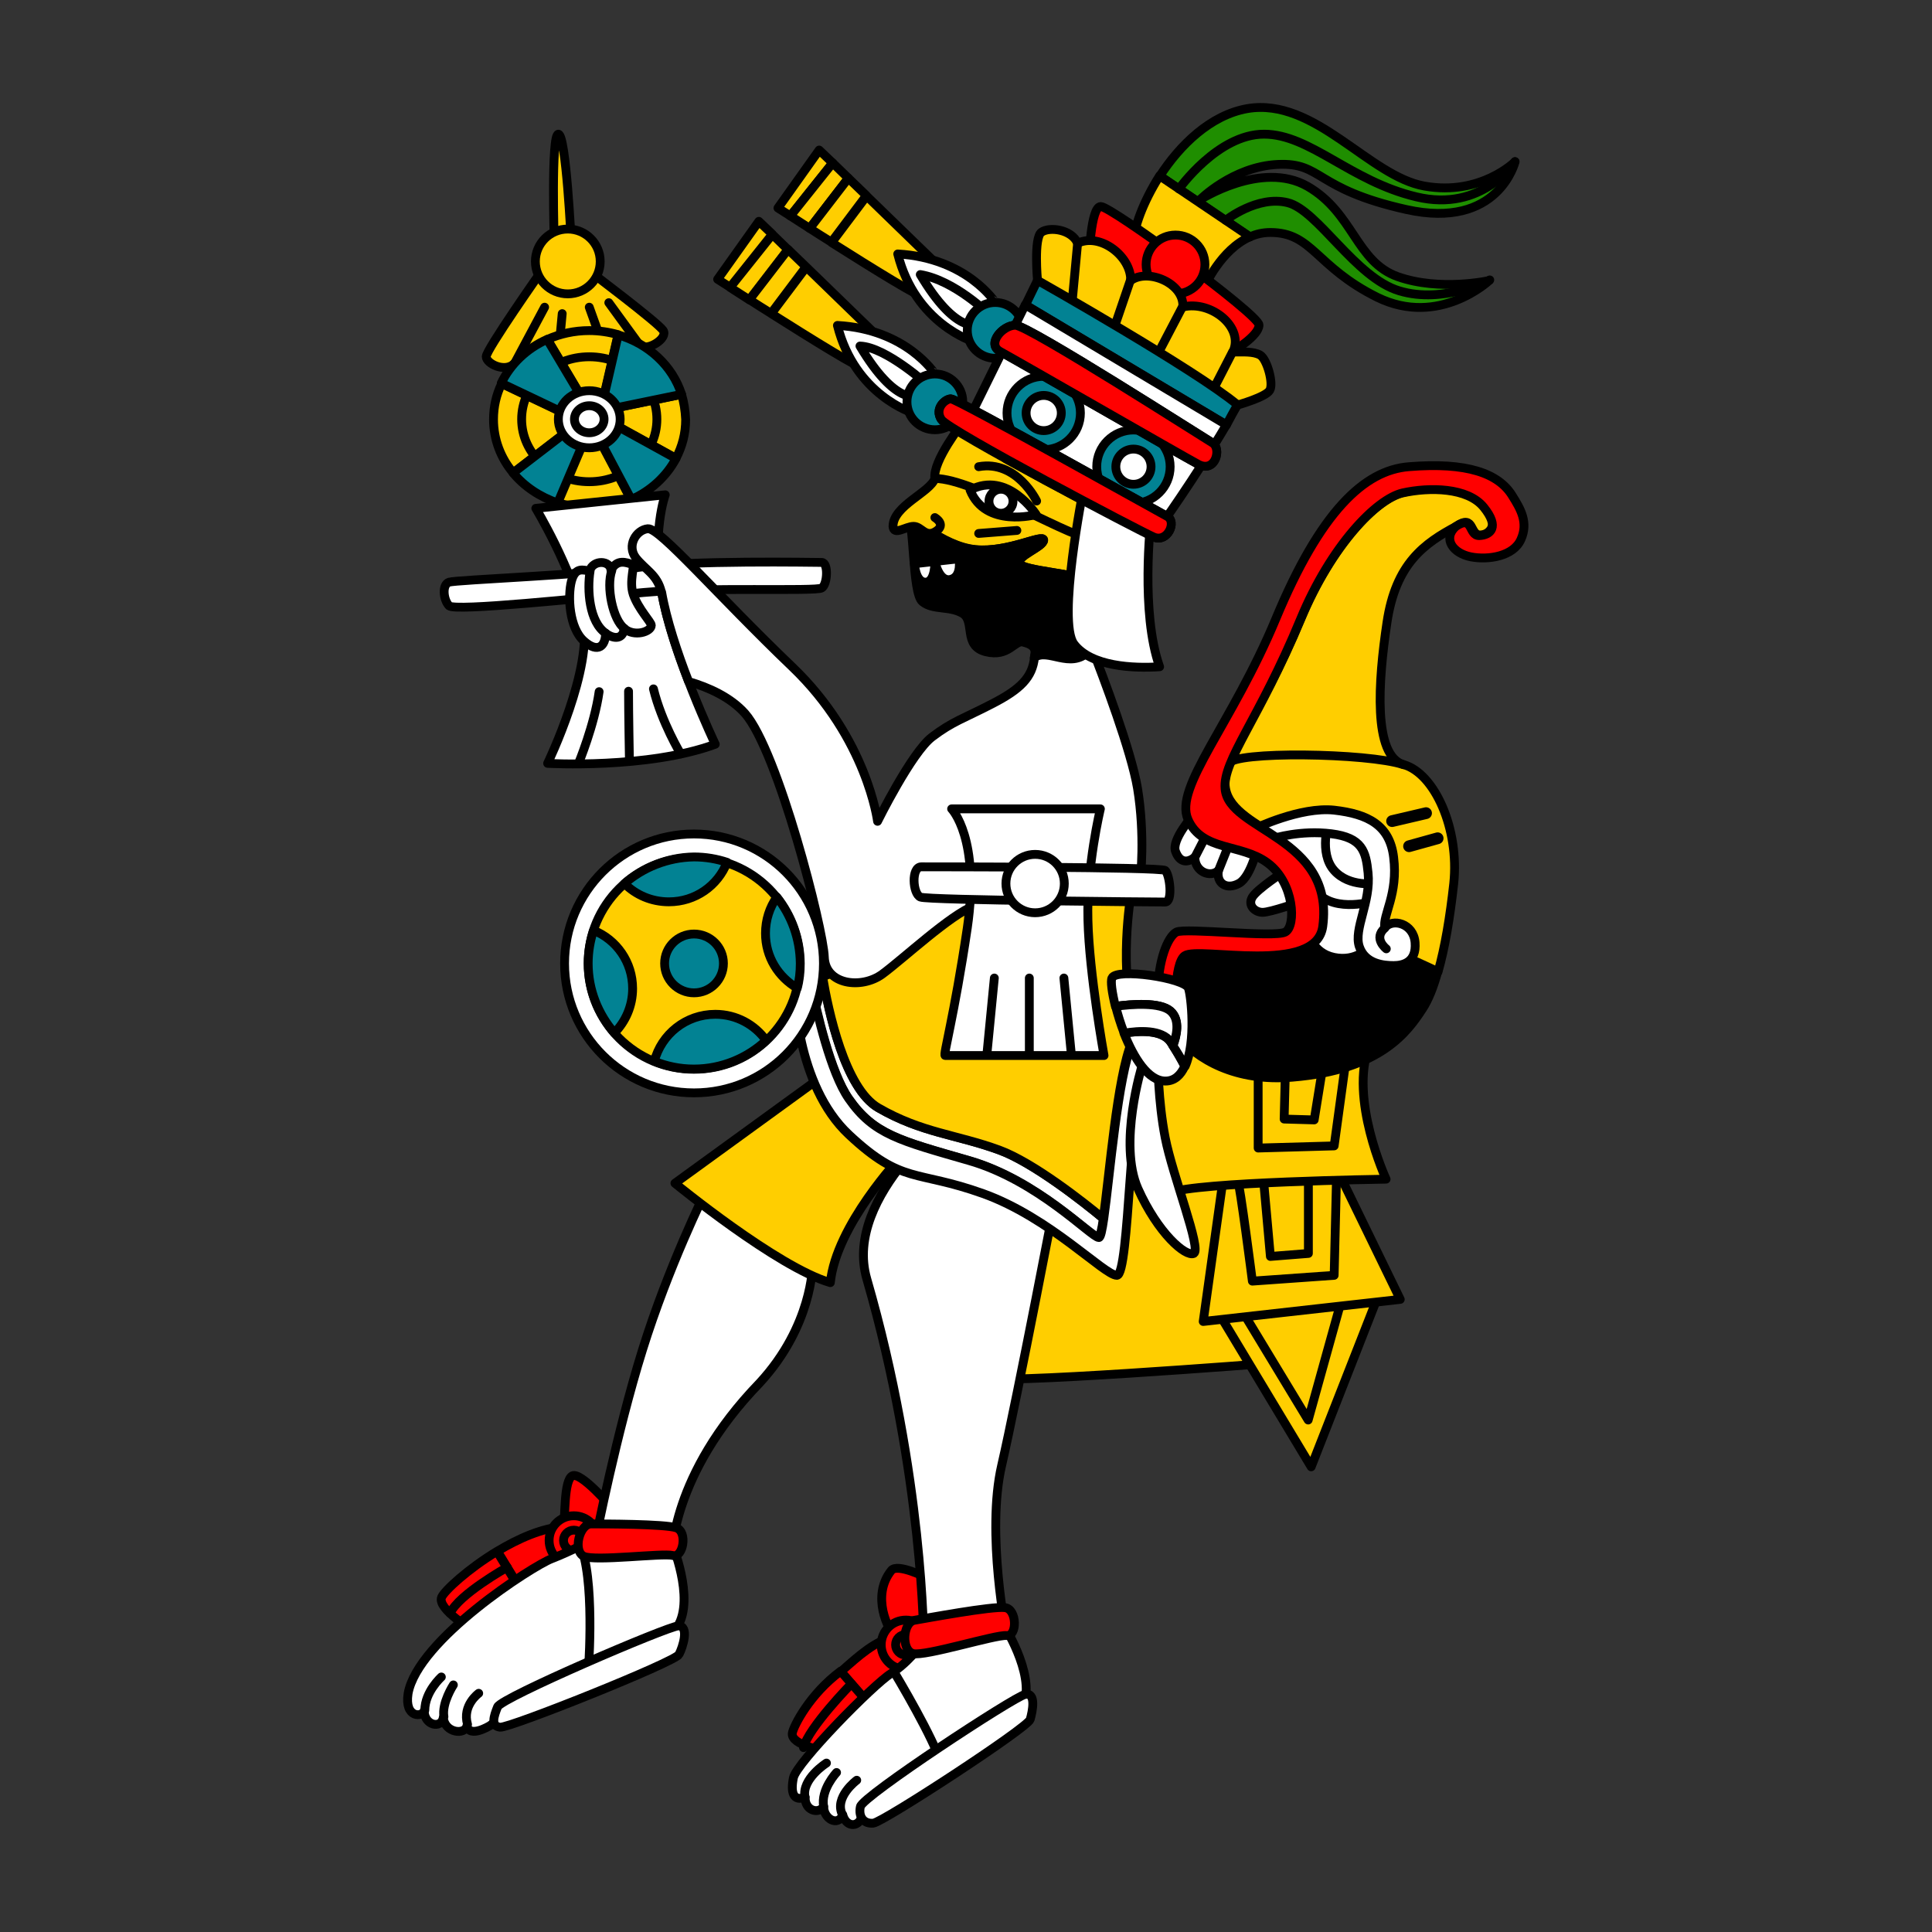 <svg version="1.1" id="Calque_1" xmlns="http://www.w3.org/2000/svg" x="0" y="0" viewBox="0 0 900 900" style="enable-background:new 0 0 900 900" xml:space="preserve"><rect x="0" y="0" width="900" height="900" fill="#333333" stroke="none"/><style>.st0,.st1,.st2,.st3{fill:#ffce00;stroke:#000;stroke-width:4.112;stroke-linecap:round;stroke-linejoin:round;stroke-miterlimit:10}.st1,.st2,.st3{fill:none}.st2,.st3{fill:#028293}.st3{fill:#fff}.st4{fill:red}.st4,.st5,.st6{stroke:#000;stroke-width:4.112;stroke-linecap:round;stroke-linejoin:round;stroke-miterlimit:10}.st6{fill:none;stroke-width:5.483}</style><path class="st0" d="M252.3 126.2s-25.8 36.7-25.8 39.9c0 3.3 8.6 7.5 12.9 3.4 4.2-4.2 55.4-11.2 58.8-8.5 3.4 2.7 13.2-3.4 10.7-7.1-2.5-3.7-34.4-27.7-34.4-27.7h-22.2zM258.2 113.2s-1.6-50.7 1.9-50.7c3.6 0 6 50.4 6 50.4l-7.9.3z"/><path class="st1" d="M298.3 161.2 283.6 141M274.5 143.1l6.5 18.1M259.7 169.5l2.2-23.4M253.7 143.1l-14.1 26.4"/><path class="st0" d="m281 185.8 6.9-29.9c-4.2-1.2-8.8-1.9-13.4-1.9-7 0-13.6 1.5-19.5 4.1l17.3 29.1-7.5 6.3-31.1-14.8c-2.5 5.1-3.8 10.7-3.8 16.7 0 9.3 3.4 18.1 9.2 24.9l25.5-19.6 16.4-14.9zM272.2 204.5l-12.6 29.6c4.7 1.5 9.6 2.3 14.8 2.3 7 0 13.6-1.5 19.3-4.1l-14.8-28h-6.7v.2zM317.5 183.7l-32.5 6.7 2.5 8 27.4 15.1c2.9-5.5 4.5-11.5 4.5-18.1-.2-4.2-.8-8-1.9-11.7z"/><ellipse class="st1" cx="274.5" cy="195.3" rx="31.5" ry="29.1"/><path class="st2" d="m272.2 187.2-17.3-29.1c-9.5 4.2-17.1 11.5-21.4 20.4l31.1 14.8 7.6-6.1z"/><path class="st2" d="m285 190.4 32.5-6.7c-4.2-13.2-15.4-23.6-29.5-27.7l-6.9 29.9-16.6 14.8-25.5 19.6c5.2 6.3 12.5 11.2 20.8 14l12.6-29.6h6.9l14.8 28c9-4 16.4-10.8 20.8-19.1l-27.4-15.1-2.5-8.1z"/><ellipse class="st3" cx="274.5" cy="195.3" rx="14.4" ry="13.3"/><ellipse class="st3" cx="274.5" cy="195.3" rx="6.9" ry="6.3"/><circle class="st0" cx="264.5" cy="121.8" r="15.1"/><path class="st0" d="M479.9 561.6S458 637.4 458 641.5c0 4.1 135.4-6.6 135.4-6.6l-9.6-95.8-88.1-6.7-15.8 29.2z"/><path class="st0" d="m567.6 611.5 43.2 71.8 31.9-81.4z"/><path class="st0" d="m576.9 607.8 32.5 53.7 17.8-64z"/><path class="st0" d="m570.1 547-9.6 68.6 91.8-10.3-30.8-63.3z"/><path class="st0" d="M576.5 549.6c1.1 1.9 6.9 47.2 6.9 47.2l38.1-2.7 1.2-49.6-13.2 1.6v37.8l-17.7 1.4-3.2-35.6h-12.1z"/><path class="st0" d="M533.9 487c-.5 4.5-.4 73.7 11.1 68.7 11.5-5.1 100.7-6.4 100.7-6.4s-17.4-37.6-7.8-62.1c9.6-24.5-69.6-17-69.6-17L533.9 487z"/><path class="st0" d="M586.1 498.1v36.7l35.4-1 5.8-42.2-10.3.4-4.8 29.7-14-.4.7-27.1-12.8 3.9z"/><path class="st4" d="M284.6 701.9s-14-16.4-18-14.4c-4 2.1-3.2 19.2-4.1 23.7-9.7.5-21 5.5-30.8 11.4l14.7 24.1 35.9-17.7 2.3-27.1zM205.7 744.1c-2.1 5.5 14.7 15.4 14.7 15.4l25.8-12.7-14.7-24.1c-13.4 8.1-24.5 18.3-25.8 21.4z"/><circle class="st4" cx="267.3" cy="717.6" r="11.5"/><circle class="st4" cx="267.3" cy="717.6" r="4.8"/><path class="st3" d="M328.4 555.7s-16.9 34-29.1 73.1-21.7 87.7-21.7 87.7-11.7 6.2-20.6 9.6c-8.9 3.4-62.4 37.7-66.9 62.8-1.8 11.7 6.9 11 7.5 8 0 6.9 8 8.6 8.9 3.2.7 7.3 10.3 8.2 11 3.8 1.1 5.9 10.7 0 10.7 0l21.9-16.2s64.7-23.7 64.7-24.7-1.8-38.1-1.8-38.1-.7-37.7 40.8-80.6c24.7-26.7 24.7-54.8 24.7-54.8l-50.1-33.8z"/><path class="st1" d="M205.6 781.2s-7.7 6.9-7.7 15.5M211.2 784.9s-5.5 8.4-4.4 14.8M223 788.8s-7.8 5.6-5.2 14.5"/><path class="st3" d="M271.3 722.4c5.9 18.5 2.6 58.8 2.6 58.8s28.9-9.9 39.9-21.2c11-11.4-.1-39.1-.1-39.1s-31.5-3.8-42.4 1.5z"/><path class="st0" d="m382.3 501.9-67.9 49.3s47.7 39.1 72.4 46.3c2.7-26.7 32.6-58.4 32.6-58.4l-37.1-37.2z"/><path class="st1" d="M209.7 751.5c4-8.8 26.6-21.4 26.6-21.4"/><path class="st4" d="M275.4 709.9c-5.5 0-8.6 12.7-3.4 15.1s36.6-1.6 41.4-.4c4.8 1.4 7.1-11.1 1.6-12.9-5.4-1.8-34.1-1.8-39.6-1.8z"/><path class="st3" d="M231.8 795.1c-1.8 4.5-3.3 9 1.2 9.5 4.5.4 81.6-30.4 83.3-33.9 1.8-3.4 4.9-13.3-.3-13.3-5 .2-82.4 33.4-84.2 37.7z"/><path class="st4" d="M431.8 735s-13.8-7-16.6-3.4c-9.5 11.9-1.4 28.1 1.8 30.6-9.5 2.3-16.7 8.9-25.4 16.6l15.2 17.4 32.1-24-7.1-37.2z"/><path class="st4" d="M369.1 807.3c-1 5.8 15.9 8.5 15.9 8.5l21.8-19.9-15.2-17.4c-14.4 10.7-21.9 25.5-22.5 28.8z"/><path class="st3" d="M446.7 516.6s-54.3 39.9-42.9 79.2c26.5 91.6 26.5 169 26.5 169s-7 9.7-15.1 14.7c-8.1 4.9-44.3 41.8-45.6 48.7-1.4 6.9 0 11.1 5.5 9-.3 5.9 5.8 8.2 8.6 4.4 0 5.6 6.6 9.5 8.9 3.8 1.4 5.5 6.9 6.2 8.8 1.2 1.9-4.9 16.9-11.5 16.9-11.5s59.4-35.1 59.2-36.1-8.6-37.1-8.6-37.1-9.6-47.7-2.3-79.2 26.7-133 26.7-133l-46.6-33.1z"/><circle class="st4" cx="422" cy="766.2" r="11.5"/><circle class="st4" cx="422" cy="766.2" r="4.8"/><path class="st1" d="M374.3 814.1c2.3-9.3 22.3-29.7 22.3-29.7M385 821.3s-11.7 7.4-10 15.9M389.7 825.7s-7.5 8-6 15.9M399.1 829.3s-10.8 8-6.6 16.2"/><path class="st3" d="m468.2 758.1-41.1 10.7c-2.6 3-6.4 7-10.7 9.9 7.3 12.2 22.6 39.1 22.5 45.9-.1 8.9 28-15.1 36.6-28.1 8.6-13-7.3-38.4-7.3-38.4z"/><path class="st4" d="M425.9 754.8c-5.3 1-6.2 14-.5 15.5 5.5 1.4 38.4-8.9 43.5-8.4 5.1.5 4.9-12.3-.7-13-5.9-.8-37 5-42.3 5.9z"/><path class="st3" d="M400.8 841.6c-1 4.7 1.5 8.1 6 7.7 4.5-.4 72-44.5 73.1-48.3s2.9-12.6-2.3-11.7c-5.1 1-76 47.6-76.8 52.3zM249.6 236.8s16.7 27.7 21.9 50.9-16.4 67.9-16.4 67.9 46.6 2.7 78.1-8.9c0 0-20.1-42.4-24.9-70.6s1.6-45.6 1.6-45.6l-60.3 6.3z"/><path class="st3" d="M209.2 271.2c-3.4 1.1-2.7 8.2 0 11 2.7 2.7 61.8-3.6 90.7-6.2s80.2-.4 82.9-2.1c2.7-1.6 3.2-11.9 0-11.9s-62.1-1.1-85.3 2.3-84.9 5.8-88.3 6.9z"/><path class="st1" d="M279.1 322.2c-2.2 15.6-9.6 33.4-9.6 33.4M292.8 322c0 10 .4 31.7.4 31.7M304.4 320.9c3.8 15.6 12.7 30.3 12.7 30.3"/><path class="st3" d="M266.2 270.7c-1.8 7-1.1 21.9 5.9 28 6.6 5.8 10 2.1 10-3.7 5.2 3.7 8.5 1.6 8.6-2.3 4.7 4.2 12.7 1.6 12.7-1.4 0-1.5-6-7.5-8.4-14.4-2.1-6.3 1-13.6-.4-14-2.9-.8-7-2.7-10 2.7-.3-4.5-8.1-5.1-10 .3-2.7-.1-6.5-2.2-8.4 4.8z"/><path class="st1" d="M282.2 295c-7.7-5.2-8.8-20.1-7.3-29.1M285 265.8c-2.7 7.5.5 23 5.9 27"/><path class="st3" d="M451.1 540.6c32.2 9.3 57.2 35.9 60.6 35.9.7 0 1.5-3.4 2.3-8.9-8.9-7.4-32.6-26.2-48.5-31.9-20-7.3-36.1-8-56.2-19.6-15.8-9-23.4-45.6-26-61.1l-5.9 2.3c2.9 14.3 9.3 42.2 17.8 54.4 11.8 16.8 23.7 19.6 55.9 28.9z"/><path class="st3" d="M529.5 481c-.5 1.2-1.2 2.7-1.9 4.2-7 16.7-10.6 62.9-13.4 82.4-.8 5.5-1.5 8.9-2.3 8.9-3.4 0-28.4-26.7-60.6-35.9-32.2-9.3-44.3-12.1-55.9-28.8-8.5-12.2-14.9-40.2-17.8-54.4l-7.5 2.9s.4 45 25.4 68.3c24.9 23.3 31.1 16.2 62.4 27.4 31.3 11.2 56.5 38.1 62.4 38.1s5.9-83.5 13.4-102.5c-1.9-3.4-3.1-6.9-4.2-10.6z"/><path class="st0" d="m526.9 416.5-82.7-6.7-45 38.9-16 6.3c2.6 15.5 10.3 52.1 26 61.1 20.3 11.7 36.2 12.3 56.2 19.6 15.9 5.8 39.6 24.5 48.5 31.9 2.9-19.5 6.4-65.7 13.4-82.4.7-1.6 1.2-3 1.9-4.2-8.6-29.6-2.3-64.5-2.3-64.5z"/><path class="st5" d="M552.1 444.9c-5.2 3.4-4.7 26.5-4.1 36.9 9.6 11.8 27.7 22.2 54 20 41.5-3.4 53.9-21.5 60.7-31.9 2.7-4.1 5.1-10.1 7.1-17.4-11.9-6-29.9-13.8-53.6-20.6-4.2 21.9-57.5 8.6-64.1 13z"/><path class="st0" d="M691.4 233.4c-7.5-9.5-25.4-6.9-37.7-4-12.3 2.7-33.4 24.7-47.6 58.7-19.6 47-37.7 65.8-35.2 79.2 3.7 21.2 51 22.3 45.5 64 0 .3-.1.5-.1.8 23.6 6.9 41.5 14.7 53.6 20.6 3.2-11.2 5.6-25.6 7.3-41.1 2.7-25.5-8.9-51.3-23.3-55.4-14.4-4.1-11.9-38.8-7.8-66.2 4.1-27.6 17.4-36.9 32.6-45 8.2-5.6 5.8 4.5 11 4.2 5.1-.2 9.2-6.5 1.7-15.8z"/><path class="st3" d="M556.6 378.8c-1 1.1-11 12.5-9 17.8 1.9 5.3 5.6 5.5 9 2.7 0 6.9 7.3 9.7 11 6.2-1.1 6 3.8 9.2 9.6 6 5.9-3.3 9.2-19.1 9.2-19.1l12.1 13.4s-12.7 8.2-15.1 12.1c-2.3 3.8 1.1 7.1 4.8 7.1s17.5-4.9 17.5-4.9l-4.1-20.8-29.2-20.6-15.8.1h0z"/><path class="st1" d="m567.6 405.6 6.9-17.2M563.5 386l-6.9 13.4"/><path class="st3" d="M609.4 434.2s1.8 9.7 12.1 11.8c10.3 2.1 15.8-4.5 15.8-4.5l3.8-27.4-26.5-2.6-5.2 22.7z"/><path class="st3" d="M593.4 388.4c2.3-.4 11.1 12.9 18.5 25.1s26.7 6.6 26.7 6.6l6.6-16.3-12.3-17.8s-22.6-3.4-23.7-3.4c-1.1-.1-15.8 5.8-15.8 5.8z"/><path class="st3" d="M619 382.5s-4.8 14.9 2.5 23c7.1 8 19.5 6 19.5 6l-.7-20.4-21.3-8.6z"/><path class="st6" d="m648.5 382.5 15.8-3.7M656.4 394.2l13.3-3.7"/><path class="st1" d="M653.7 356.2c-16.4-5.5-79.6-6.4-81.3-.4"/><path d="M595.2 76.6c21-1 16.9 11.4 59.9 21s50.7-22.3 50.7-22.3-16 16-42.1 11.4c-26-4.5-51.1-41.5-82.7-36.1-17.1 3-31.4 17-40.7 31.4l41.9 28.4c2.9-1.4 6.2-2.1 9.6-2.1 19.6 0 21 15.9 49.8 30.2 28.8 14.1 52.1-7.8 52.1-7.8s-22.9 5.1-42.5-1.8c-19.6-6.9-20.6-29.7-42.1-42.1-21.5-12.3-50.3 6.4-50.3 6.4s15.4-15.6 36.4-16.6z" style="fill:#1f8e00;stroke:#000;stroke-width:4.112;stroke-linecap:round;stroke-linejoin:round;stroke-miterlimit:10"/><path class="st0" d="M528 113.2c0 14.7 33.3 20.1 33.3 20.1s7.4-17 21-23l-42.1-28.4C532.5 94 528 106.5 528 113.2z"/><path class="st1" d="M549.2 88s18.1-25.5 39.6-25.5 40.2 21.9 71 29.2c30.8 7.4 45.9-16.4 45.9-16.4M571 102.6s14.7-11.7 28.8-8.2c14.1 3.4 31.5 35 52.1 41.1 20.6 6.2 42.1-5.1 42.1-5.1"/><path class="st0" d="m353.5 103.1-19.2 27s2.2 1.4 5.8 3.7l19.7-24.7-6.3-6zM359.8 109.2l-19.7 24.7c2.5 1.6 5.6 3.6 9 5.8l18-23.4-7.3-7.1z"/><path class="st0" d="m367.1 116.2-18 23.4c3.2 2.1 6.6 4.2 10.1 6.4l16.3-21.7-8.4-8.1zM375.6 124.4l-16.3 21.7c18.6 11.8 41.4 25.9 43 25.4l14.1-7.5-40.8-39.6zM381.6 69.9l-19.2 27s2.2 1.4 5.8 3.7l19.7-24.7-6.3-6z"/><path class="st0" d="m387.9 75.9-19.7 24.7c2.5 1.6 5.6 3.6 9 5.8l18-23.4-7.3-7.1z"/><path class="st0" d="m395.2 83-18 23.4c3.2 2.1 6.6 4.2 10.1 6.4l16.3-21.7-8.4-8.1zM403.7 91.3 387.4 113c18.6 11.8 41.4 25.9 43 25.4l14.1-7.5-40.8-39.6zM486.2 251.6c0 3.2-13 7.5-11.2 11 1.8 3.4 27.1 4.5 33.9 8.6 1.5 1 3.8 2.7 6.3 4.8 3.2-19.5 4.7-41.5 4.7-41.5l-65.4-40-13.7 20.5-5.3 15.5-13 8.6s16.7 15.5 31.9 16.9c15.3 1.5 31.8-7.6 31.8-4.4z"/><path class="st5" d="M508.8 271.2c-6.7-4.1-31.9-5.2-33.9-8.6s11.2-7.8 11.2-11-16.4 5.9-31.8 4.5c-15.4-1.4-31.9-16.9-31.9-16.9 3.8 3.3 2.3 37 7.3 41.1s12.7 1.8 18.8 5.5c5.9 3.7 0 15.1 10.7 17.8 10.7 2.7 13.4-5.5 17.4-4.5 3.8 1 6.6 2.3 5.2 7.3 6.4-4.5 16.6 5.5 25.1-2.7 3.4-3.3 6-14.9 8.1-27.7-2.4-2-4.5-3.8-6.2-4.8z"/><path class="st3" d="m426 262.6 20.7-2.3s1.6 8.2-3.8 9.6c-5.5 1.4-7.4-8.4-7.4-8.4s.3 9.7-4.4 9.7-5.1-8.6-5.1-8.6zM390.1 151.6c8.2 32.6 35.2 40.8 35.2 40.8l10.3-18.2c-.1 0-13.1-20.8-45.5-22.6z"/><path class="st1" d="M427.1 184.5s-10 4.5-26.5-23.3c12.2.4 31.9 18.4 31.9 18.4l-5.4 4.9z"/><path class="st3" d="M418.2 118.3c8.2 32.6 35.2 40.8 35.2 40.8l10.3-18.2c-.1 0-13.1-20.7-45.5-22.6z"/><path class="st1" d="M455.2 151.2s-10 4.5-26.5-23.3c16 2.7 31.9 18.4 31.9 18.4l-5.4 4.9z"/><circle class="st2" cx="435.5" cy="187.2" r="13"/><circle class="st2" cx="463.6" cy="153.9" r="13"/><path class="st4" d="M507 123.2c.4-2.7 1-27 5.8-27s73.7 50.3 73.7 55.2c0 5.1-12.3 12.3-12.3 12.3L507 123.2z"/><circle class="st4" cx="547.6" cy="123.2" r="13.7"/><path class="st0" d="m483.7 146.5-.4-16s-1.8-19.6 1.8-22.3c3.7-2.7 14.1-1.4 16.9 5.1 10.7-5.1 25.1 6.4 24.7 17.4 8.2-5.9 25.1 1.4 24.3 12.3 13.3-3.2 28.8 9.6 23.3 21 4.5 0 9.6-.4 12.7 1.4 3.2 1.8 6.4 13.3 4.5 16.4-1.8 3.2-15.1 6.9-15.1 6.9L496.9 163l-13.2-16.5z"/><path class="st1" d="m574.2 163.9-10.6 20.6M537.5 168.4l13.4-25.6M526.6 130.5l-7.2 21.1M498.8 147.6l3.2-34.4"/><path class="st2" d="M576.5 188.6c-19.6-16.4-93.2-58-93.2-58l-5.6 11.5 93.6 55.9c1.7-3.2 3.4-6.4 5.2-9.4z"/><path class="st3" d="M477.6 142 449 200l90.5 46.6s17.5-24.4 31.8-48.7L477.6 142z"/><circle class="st2" cx="486.2" cy="192.4" r="17.1"/><circle class="st3" cx="486.2" cy="192.4" r="8.2"/><circle class="st2" cx="528" cy="217.4" r="17.1"/><circle class="st3" cx="528" cy="217.4" r="8.2"/><path class="st4" d="M558.2 216.3c8 4.2 11-7.4 6.6-10-4.4-2.6-85.8-54.8-91.8-54.8s-13.6 8.8-7 12.3c7.7 4.2 84.2 48.2 92.2 52.5zM443 185.8c-2.7 0-7.8 4.5-4.5 9.6 3.2 5.1 92.7 52.1 99 54.8 6.3 2.7 10.8-7.1 6.3-9.6-4.7-2.5-98-54.8-100.8-54.8z"/><path class="st4" d="M558.2 216.3c8 4.2 11-7.4 6.6-10-4.4-2.6-85.8-54.8-91.8-54.8s-13.6 8.8-7 12.3c7.7 4.2 84.2 48.2 92.2 52.5z"/><path class="st0" d="M435.5 241.1s5.5 3.2.5 6.4c-4.9 3.2-6.7-2.3-10.4-2.3s-9.3 4.5-9.6 0c0-9.6 17.4-15.9 19.5-22.3-1.1-8.2 13-26 13-26l25.1 12.7"/><path d="M435.5 222.9c18.5-.1 67.4 30.3 74.3 28" style="fill:none;stroke:#000;stroke-width:4.112;stroke-miterlimit:10"/><path class="st1" d="M455.9 217.4c17.8-3.2 27 16 27 16M455.9 248.5l17.8-1.4"/><path class="st3" d="M451.9 228.3c17.5-9.3 30.8 11.4 30.8 11.4s-23.6 6.5-30.8-11.4z"/><circle class="st3" cx="466.3" cy="233.5" r="5.6"/><path class="st3" d="M584.5 386s21.2-10.3 37-8.6c15.8 1.8 25.9 7 27.7 21.9 2.2 17.4-5.2 26.9-4.1 32.9 3.4-4.5 13.4-2.2 14.1 6.9s-5.5 10.7-10 10.7-13.3-.7-16-8.9c-2.7-8.2 5.5-20.7 4.1-34.3-1-10-2.7-16.4-17.1-18.2s-26.7 2.1-26.7 2.1l-9-4.5z"/><path class="st4" d="M704.4 230.8c-6.4-10.3-21-15.6-48-13.4-21 1.6-41.4 21.2-62 70.7s-47.6 78.5-41 93.6 24.8 11.1 37.1 20.3c12.5 9.2 13.4 29.5 8.2 32.2-5.2 2.7-46.7-2.1-50.7 0s-8.6 13.3-8.6 28.4c0 5.5 2.7 12.6 8.4 19.5-.5-10.4-1-33.4 4.1-36.9 6.7-4.5 61.3 9.3 64.3-13.7 5.5-41.8-43.9-44.4-45.5-64-1.2-13.4 15.8-32.2 35.2-79.2 14.1-34 35.2-55.9 47.6-58.7 12.3-2.7 30.2-2.6 37.7 6.7 7.5 9.3 3.2 13-2.1 13.2-5.2.1-2.7-9.9-11-4.2-6.2 5.8-1.1 12.5 7.1 14.1 8.2 1.6 19.9-.3 23.3-8.1 3.6-7.9-.2-14.3-4.1-20.5z"/><path class="st3" d="M645.1 432.3c-5.6 4.9.7 9.7.7 9.7"/><path class="st1" d="M481.9 306.5c.3-.8.3-1.5.3-2.1-.1.6-.3 1.2-.3 2.1z"/><path class="st3" d="M529.9 367.2c-2.9-17.3-15.9-51.7-21.4-65.7-.5.8-1 1.6-1.5 2.1-8.5 8.2-18.8-1.8-25.1 2.7-1 9.2-6.4 14.7-19.6 21.5-13.3 6.9-18.5 8.2-28.1 15.5-9.6 7.3-25.4 39.3-25.4 39.3s-4.8-38.5-39.8-72-61.7-64.8-67.2-64.3-10 8-5.5 13.7c4.5 5.6 9.9 7.7 11.8 15.8h.1c2.2 12.7 7.4 28.4 12.6 41.7 9.3 2.7 19.5 7.3 26.2 14.8 15.4 17.4 36.6 100.5 37 113.5.4 13 17.3 15.1 27 8s31.8-27.8 42.9-31.9c11.1-4.1 52.2-10.3 77.2-12.3.2.1 2.4-20.5-1.2-42.4z"/><path class="st3" d="M504.7 227.9s-12.3 61.5-4.4 72.1c8 10.6 27.7 11.4 39.9 10.6-9-25.1-4.1-68.1-4.1-68.1l-31.4-14.6z"/><path class="st4" d="M443 185.8c-2.7 0-7.8 4.5-4.5 9.6 3.2 5.1 92.7 52.1 99 54.8 6.3 2.7 10.8-7.1 6.3-9.6-4.7-2.5-98-54.8-100.8-54.8z"/><path class="st3" d="M443.3 376.8s13.4 13.7 7.3 55.5c-6.2 41.8-11.4 59.4-10.3 59.4h74s-6.9-38.1-7.5-63.1c-.7-24.9 5.8-51.8 5.8-51.8h-69.3z"/><path class="st1" d="m463.2 455.6-3.5 35.9M479.5 455.6v35.9M495.6 455.6l3.5 35.9"/><path class="st3" d="M429.2 403.8c-4.8 0-4.1 12.6-.4 14.1s110.3 2.3 114 2.3c3.7 0 2.1-12.9 0-14.7-2.1-1.7-108.8-1.7-113.6-1.7z"/><circle class="st3" cx="482.2" cy="411.6" r="13.6"/><circle class="st3" cx="323.3" cy="448.8" r="60.3"/><circle class="st0" cx="323.3" cy="448.8" r="49.3"/><circle class="st2" cx="323.3" cy="448.8" r="13.7"/><path class="st2" d="M286.2 481.2c5.2-5.3 8.5-12.6 8.5-20.7 0-12.3-7.5-22.8-18.2-27.1-1.6 4.8-2.5 10-2.5 15.4 0 12.4 4.7 23.7 12.2 32.4zM290.9 411.6c5.3 5.3 12.6 8.5 20.7 8.5 12.3 0 22.8-7.5 27.1-18.4-4.8-1.6-10-2.5-15.4-2.5-12.4.2-23.8 4.9-32.4 12.4zM361.9 417.9c-3.4 4.8-5.3 10.6-5.3 16.9 0 11 6 20.4 14.8 25.5 1-3.7 1.4-7.5 1.4-11.5-.1-11.7-4.2-22.4-10.9-30.9zM333.2 472.5c-13.7 0-25.1 9.3-28.4 21.9 5.8 2.3 11.9 3.6 18.4 3.6 13 0 24.9-5.1 33.7-13.3-5.2-7.3-13.8-12.2-23.7-12.2z"/><path class="st3" d="M532 496.5s-11.2 36.3-1.9 57.2c9.3 20.8 22.2 31.9 26 30.2 3.8-1.8-9.9-36.3-13.3-53.9-3.4-17.5-3.4-35.6-3.4-35.6l-7.4 2.1z"/><path class="st3" d="M545.3 485.4c-4-5.9-14.8-5.2-21.7-4.1 4.5 11.4 11.2 22.3 19.3 22.3 4.2 0 7.1-2.7 9-6.9-1.8-3.5-4.2-7.8-6.6-11.3z"/><path class="st3" d="M553.6 460.3c-1.8-4.7-33.6-9.5-35.6-4.7-.7 1.5 0 6.7 1.6 13.2 7.5-1 20.7-2.1 25.6 2.2 4.8 4.2 2.7 12.1 1.1 16 2.1 3.2 4.1 6.6 5.8 9.7 5.1-11.3 2.8-32.9 1.5-36.4z"/><path class="st3" d="M545.3 471c-4.8-4.2-18.1-3.3-25.6-2.2 1 3.8 2.3 8.2 4 12.5 6.9-1.2 17.5-1.8 21.7 4.1.4.5.7 1.1 1.1 1.6 1.4-4 3.6-11.8-1.2-16z"/></svg>